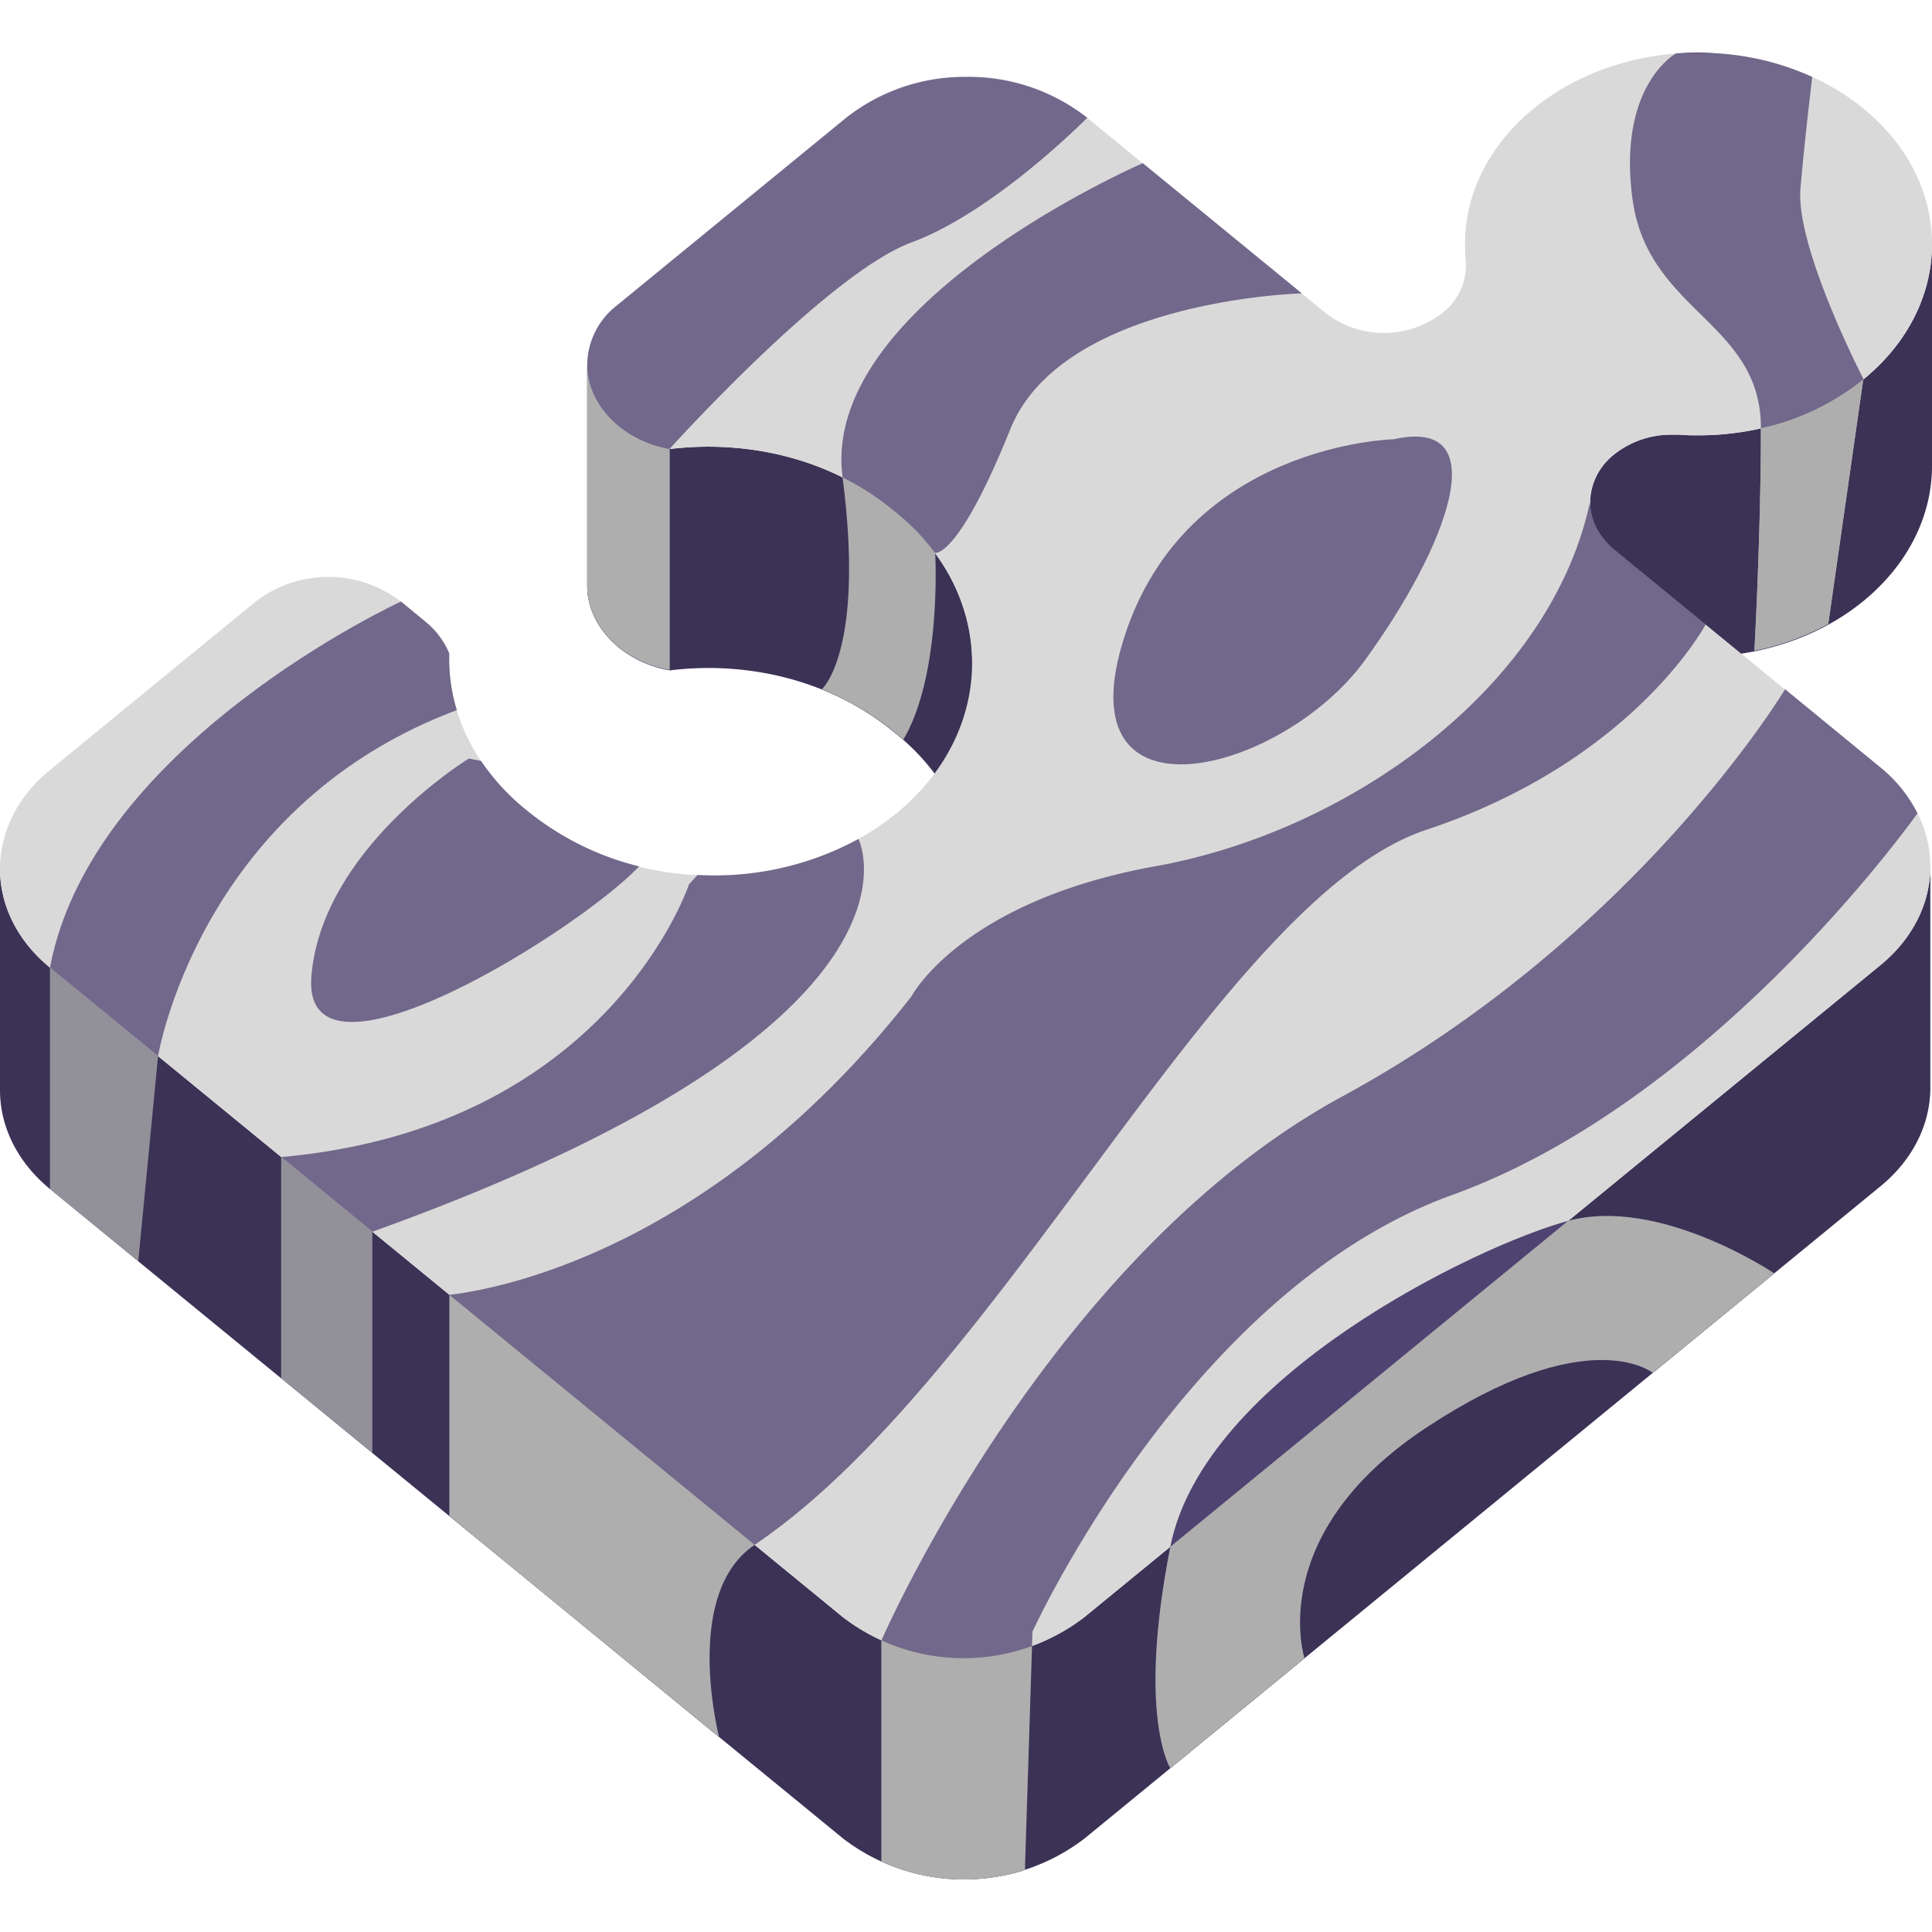 <svg width="48" height="48" fill="none" xmlns="http://www.w3.org/2000/svg"><g clip-path="url(#a)"><path d="M46.3 9.422c-1.129.93-2.617 1.393-4.102 1.393-.158 0-.315 0-.472-.016h-.178a2.284 2.284 0 0 0-1.444.49 1.535 1.535 0 0 0-.597 1.183v5.5a1.534 1.534 0 0 1 .597-1.183c.411-.324.92-.497 1.444-.49.06 0 .119 0 .178.006.157.01.314.015.472.015 1.485 0 2.97-.463 4.103-1.391 1.132-.93 1.7-2.146 1.7-3.362V6.062c0 1.217-.567 2.433-1.7 3.36zM22.437 12.877c-.08-.07-.162-.14-.25-.206-1.292-1.064-2.94-1.573-4.588-1.573-.32 0-.64.019-.959.058a2.762 2.762 0 0 1-1.255-.559c-.531-.435-.795-.991-.795-1.538v5.5c0 .547.264 1.102.795 1.538.365.289.796.481 1.255.559.318-.04.638-.059.959-.06 1.648 0 3.296.514 4.592 1.579.085.067.166.135.252.207 1.143 1.004 1.713 2.297 1.713 3.587v-5.505c-.005-1.29-.575-2.58-1.719-3.587z" fill="#3B3256"/><path d="M46.716 23.977 26.94 40.178a4.925 4.925 0 0 1-5.997 0L1.242 24.04C.413 23.361 0 22.473 0 21.584v5.5c0 .888.414 1.778 1.241 2.456l19.706 16.138a4.93 4.93 0 0 0 5.997 0l19.772-16.202c.829-.678 1.243-1.567 1.243-2.456v-5.505c0 .894-.414 1.783-1.243 2.462z" fill="#3B3256"/><path d="M42.198 1.308c1.481 0 2.97.465 4.102 1.392 2.267 1.857 2.267 4.865 0 6.722-1.13.928-2.618 1.393-4.103 1.393-.158 0-.315 0-.472-.016h-.178a2.284 2.284 0 0 0-1.444.489c-.797.654-.797 1.713 0 2.367l6.614 5.417c1.656 1.356 1.656 3.555 0 4.912L26.939 40.179a4.925 4.925 0 0 1-5.997 0L1.242 24.04c-1.656-1.355-1.656-3.554 0-4.909l5.108-4.184a2.968 2.968 0 0 1 3.614 0l.608.502c.259.209.46.479.589.786-.045 1.415.6 2.842 1.938 3.912a7.247 7.247 0 0 0 4.62 1.603c1.68 0 3.359-.535 4.625-1.605 2.371-2.002 2.416-5.22.094-7.262-.08-.07-.162-.14-.25-.206-1.292-1.07-2.94-1.579-4.588-1.579-.32 0-.641.019-.96.058a2.761 2.761 0 0 1-1.254-.558c-1.05-.861-1.05-2.187-.052-3.004l5.69-4.66a4.924 4.924 0 0 1 5.996 0l5.92 4.848a2.37 2.37 0 0 0 2.887 0 1.506 1.506 0 0 0 .589-1.328c-.133-1.343.426-2.72 1.679-3.749 1.133-.932 2.618-1.397 4.103-1.397z" fill="#D9D9D9"/><path d="M42.617 1.324h-.933c.173-.014.342-.02.515-.02.139.005.277.005.418.02z" fill="#4F4372"/><path opacity=".75" d="M46.3 9.422s-1.69-3.263-1.568-4.734c.081-.957.212-2.096.292-2.777a6.677 6.677 0 0 0-2.397-.587H41.67a.077.077 0 0 0-.023 0c-.077.042-1.449.856-1.091 3.6.368 2.826 3.196 3.067 3.193 5.708l.041-.01-.041.011c0 2.644-.162 5.533-.162 5.533a6.463 6.463 0 0 0 1.836-.667l.871-6.086.006.009z" fill="#4F4372"/><path fill-rule="evenodd" clip-rule="evenodd" d="M46.292 9.43a6.147 6.147 0 0 1-2.543 1.213c0 2.641-.162 5.523-.162 5.523a6.46 6.46 0 0 0 1.836-.666l.869-6.07z" fill="#AEAEAE"/><path fill-rule="evenodd" clip-rule="evenodd" d="M46.292 9.43a6.147 6.147 0 0 1-2.543 1.213c0 2.641-.162 5.523-.162 5.523a6.46 6.46 0 0 0 1.836-.666l.869-6.07z" fill="#AEAEAE"/><path opacity=".75" d="M34.628 10.913s-5.162.109-6.698 4.925c-1.537 4.816 3.936 3.375 5.977.571 2.04-2.804 3.292-6.071.721-5.496z" fill="#4F4372"/><path opacity=".75" d="M40.103 13.649a1.533 1.533 0 0 1-.599-1.182c-.985 4.61-5.97 8.187-10.794 9.054-4.823.867-6.063 3.23-6.063 3.23-4.93 6.305-10.276 7.28-11.482 7.419v5.484l6.704 5.508s-.93-3.562.878-4.78C24.96 34.19 30.294 22.325 35.44 20.615c5.147-1.71 6.938-5.104 6.938-5.104l-2.275-1.863z" fill="#4F4372"/><path fill-rule="evenodd" clip-rule="evenodd" d="m18.748 38.38-7.582-6.21h-.001v5.492l1.843 1.514 4.856 3.977c-.064-.26-.855-3.6.883-4.771l.001-.001z" fill="#AEAEAE"/><path opacity=".75" d="m46.719 19.066-2.369-1.943s-3.675 6.136-11.001 10.118c-7.326 3.98-11.452 13.52-11.452 13.52.053.024.107.045.16.068l-.14-.06-.02-.008v5.293l.412.358a5.117 5.117 0 0 0 3.111.065l.047-.133.173-5.438-.033.01c-.041.016-.083.027-.125.04.052-.017.106-.03.158-.05l.011-.365s3.858-8.477 10.418-10.848c6.489-2.343 11.462-9.334 11.57-9.487a3.487 3.487 0 0 0-.92-1.14z" fill="#4F4372"/><path fill-rule="evenodd" clip-rule="evenodd" d="M25.64 40.894a4.926 4.926 0 0 1-3.74-.14.5.5 0 0 0-.003.007v5.487l.296.125a4.93 4.93 0 0 0 3.274.082v-.111l.173-5.438v-.012zm-.077.037a2.353 2.353 0 0 1-.081.025l.024-.008c.02-.005.038-.01.057-.017zm-3.507-.102-.029-.013.03.013z" fill="#AEAEAE"/><path d="M44.08 31.636s-2.848-1.919-5.12-1.304c-2.272.615-9.057 3.891-9.884 8.098-.828 4.208 0 5.5 0 5.5l3.334-2.733s-1.004-3.07 3.03-5.731c4.032-2.662 5.623-1.357 5.623-1.357l3.018-2.473z" fill="#4F4372"/><path fill-rule="evenodd" clip-rule="evenodd" d="M44.08 31.636c-.056-.038-2.871-1.913-5.12-1.304l-.003.001-9.88 8.094-.001.003c-.828 4.208 0 5.5 0 5.5l3.334-2.733s-1.004-3.07 3.03-5.731c3.98-2.628 5.582-1.39 5.623-1.358l3.017-2.472z" fill="#AEAEAE"/><path opacity=".75" d="m9.25 30.602-2.265-1.856c8.136-.72 10.134-6.778 10.134-6.778l.213-.23a7.477 7.477 0 0 0 3.996-.894s2.311 4.588-12.078 9.758z" fill="#4F4372"/><path opacity=".75" d="m6.985 28.746 2.266 1.856v5.494l-2.266-1.848v-5.502z" fill="#AEAEAE"/><path opacity=".75" d="m11.35 17.642-.188.073c-6.237 2.443-7.235 8.525-7.235 8.525l-2.686-2.199c1.048-5.572 8.722-9.096 8.722-9.096l.609.502c.258.209.461.478.59.785-.015.477.048.954.188 1.41z" fill="#4F4372"/><path opacity=".75" d="m1.241 24.042 2.686 2.199-.492 5.096-2.194-1.795v-5.5z" fill="#AEAEAE"/><path opacity=".75" d="M15.879 21.524c-1.524 1.611-8.403 5.9-8.142 2.726.26-3.173 3.912-5.404 3.912-5.404s.113.02.304.06c.317.467.703.884 1.146 1.235a7.03 7.03 0 0 0 2.78 1.383zM28.393 4.054s-8.024 3.472-7.46 7.797l.042.023c-.015-.008-.028-.015-.043-.021.564 4.326-.512 5.271-.514 5.271.641.256 1.24.607 1.776 1.043l.25.206c.942-1.595.798-4.519.79-4.638 0 0 .568.15 1.867-3.072s7.244-3.374 7.244-3.374l-3.952-3.235z" fill="#4F4372"/><path fill-rule="evenodd" clip-rule="evenodd" d="M23.234 13.743a5.465 5.465 0 0 0-1.048-1.072c-.388-.32-.81-.59-1.253-.812.562 4.321-.513 5.265-.515 5.265.641.256 1.24.607 1.776 1.043.065.053.129.105.194.16l.056.046c.928-1.57.802-4.43.79-4.63z" fill="#AEAEAE"/><path opacity=".75" d="M24.016 1.91a4.74 4.74 0 0 0-2.996 1.017l-5.69 4.657a1.893 1.893 0 0 0-.741 1.476v-.012 5.5c0 .548.263 1.102.794 1.54.365.288.797.48 1.256.558V11.15s3.93-4.36 6.005-5.126c2.076-.767 4.368-3.098 4.368-3.098a4.747 4.747 0 0 0-2.996-1.017z" fill="#4F4372"/><path fill-rule="evenodd" clip-rule="evenodd" d="M16.639 11.156a2.762 2.762 0 0 1-1.254-.559c-.531-.435-.795-.991-.795-1.538v5.5c0 .081.006.163.018.244.069.462.327.915.775 1.284.365.289.797.481 1.256.559v-5.49z" fill="#AEAEAE"/></g><defs><clipPath id="a"><path fill="#fff" d="M0 0h48v48H0z"/></clipPath></defs></svg>